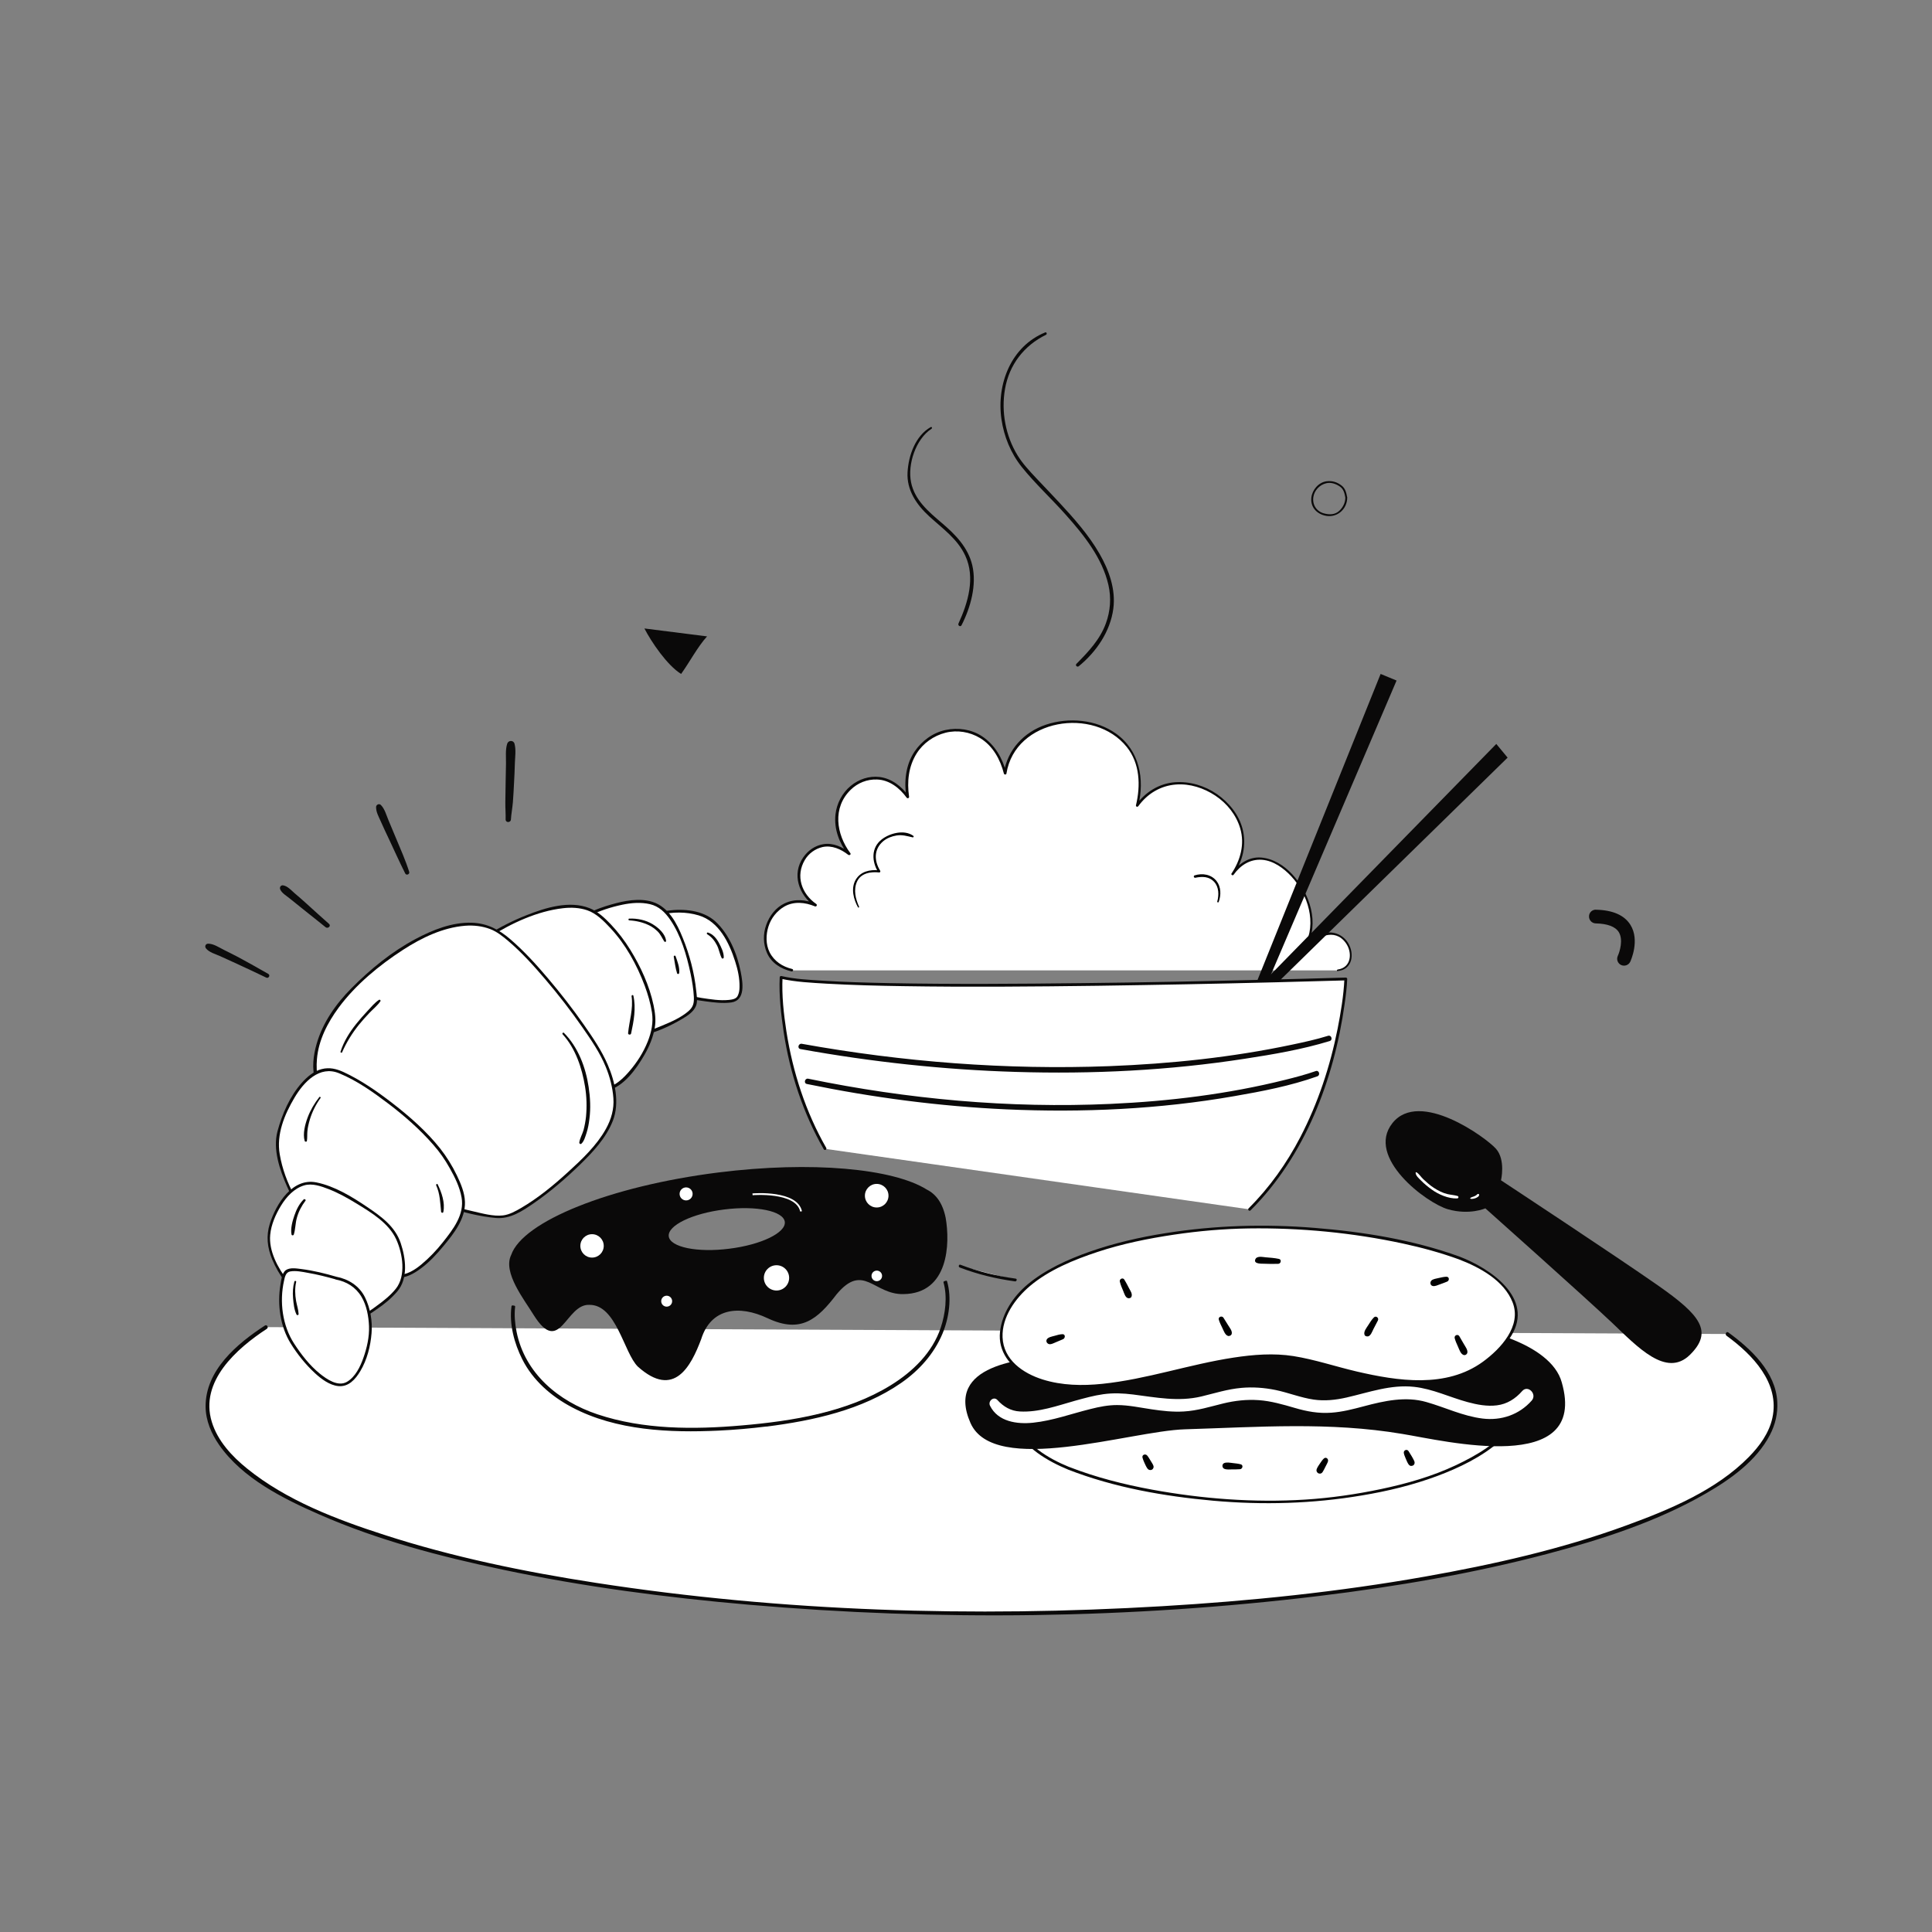<?xml version="1.0" encoding="utf-8"?>
<!-- Generator: Adobe Illustrator 17.0.0, SVG Export Plug-In . SVG Version: 6.00 Build 0)  -->
<!DOCTYPE svg PUBLIC "-//W3C//DTD SVG 1.1//EN" "http://www.w3.org/Graphics/SVG/1.1/DTD/svg11.dtd">
<svg version="1.1" id="Layer_1" xmlns:x="http://ns.adobe.com/Extensibility/1.0/" xmlns:i="http://ns.adobe.com/AdobeIllustrator/10.0/" xmlns:graph="http://ns.adobe.com/Graphs/1.0/"
	 xmlns="http://www.w3.org/2000/svg" xmlns:xlink="http://www.w3.org/1999/xlink" xmlns:a="http://ns.adobe.com/AdobeSVGViewerExtensions/3.0/"
	 x="0px" y="0px" width="2047.7px" height="2048px" viewBox="0 0 2047.7 2048" style="enable-background:new 0 0 2047.7 2048;"
	 xml:space="preserve">
<rect x="0" y="0" width="2047.7" height="2048" fill="#808080" stroke="none"/>
<style type="text/css">
	.st0{fill:#FFFFFF;}
	.st1{fill:#0A0909;}
	.st2{fill:#0B0A0A;}
	.st3{fill:#0C0C0C;}
</style>
<g>
	<g>
		<path class="st0" d="M1830.9,1413.9c33,23.7,51.1,49.3,51.1,76c0,121.3-372.1,219.6-831,219.6s-831-98.3-831-219.6
			c0-29.5,22-57.6,61.9-83.3"/>
		<g>
			<path class="st1" d="M1829.9,1415.7c27.5,20,56.8,50.2,48.6,87.2c-3.5,16-13.6,29.8-24.9,41.3c-34.6,35.3-84.2,55.9-129.7,72.5
				c-69,25.3-141.3,41.5-213.5,54.3c-92.1,16.3-185.4,25.9-278.8,31.4c-199.5,11.8-401.9,5.8-599.6-24.7c-76-11.7-151.8-27.3-225-51
				c-50.5-16.3-103.3-36.4-145-70.1c-16.1-13-31.3-29.3-37.5-49.5c-13.2-42.9,26.3-77.8,58.3-98.7c2.2-1.4,0.1-4.9-2-3.5
				c-29.5,19.2-63.1,47.4-62.9,85.9c0.1,14.8,6.1,28.8,14.4,40.7c24.7,35.4,67.8,56.9,106.2,73.7c61.9,27.2,128.1,44.5,194.1,58.4
				c86,18.2,173.3,29.6,260.8,37.2c200.9,17.4,404.8,15,605.1-9.3c81.3-9.9,162.4-23.7,241.6-44.6c57.7-15.3,116.1-34.1,168.1-64.1
				c26.2-15.1,53.4-34.5,67.7-61.9c5.7-10.9,8.5-22.9,7.8-35.1c-1.6-31.7-28-56.2-51.9-73.6
				C1829.9,1410.7,1827.9,1414.2,1829.9,1415.7L1829.9,1415.7z"/>
		</g>
	</g>
	<g>
		<path class="st0" d="M1417.6,1028.5c31.6-2.7,6-66.6-34.1-24.9c28.1-48.6-41.2-128.1-77.2-76.9c45.7-66.6-58-133.2-101.1-72.7
			c26.1-106-127.4-116.9-139.9-34.3c-18.5-74.2-115.4-52.6-103.3,25.1c-36.3-50.9-104.2,5.2-62,60.4c-38.9-31.7-76.6,26.9-35.6,54.3
			c-51-22.4-76.7,57.3-25.1,69"/>
		<g>
			<path class="st1" d="M1417.6,1029.2c15.8-1.3,18.4-18.1,11.2-29.8c-3.8-6.2-10.2-10.3-17.4-11c-11.2-1.1-21.4,6.9-28.8,14.3
				c0.6,0.5,1.3,1,1.9,1.5c14.4-25.5,3.8-57.6-15.1-77.8c-8.5-9.1-19.9-16.4-32.6-17.5c-13.2-1.1-24.3,6.8-31.7,17.1
				c0.7,0.4,1.5,0.9,2.2,1.3c9.8-14.5,14.1-31.6,9.7-48.7c-3.9-15.2-14.4-27.9-27-36.8c-12.9-9-29-13.9-44.8-12.7
				c-16.9,1.3-31.5,10.6-41.3,24.2c0.8,0.3,1.6,0.7,2.5,1c6.9-28.6,1.5-58.7-23.5-76.7c-21-15.1-50.2-17.6-74.4-9.5
				c-23.3,7.8-40.7,26.6-44.6,51.1c0.9,0,1.8,0,2.7,0c-4-15.5-12.1-29.8-25.7-38.8c-11.4-7.5-25.5-9.5-38.7-6.7
				c-13.5,2.9-25.2,11.5-32.9,22.9c-9.5,14.2-11.2,31.9-8.7,48.4c0.9-0.4,1.7-0.7,2.6-1.1c-7.5-10.3-18-18.8-31-20.4
				c-11.2-1.3-22,2.4-30.6,9.5c-9,7.4-14.8,18.7-16.1,30.2c-1.7,15.5,4,30.2,13.2,42.5c0.8-0.6,1.5-1.2,2.3-1.7
				c-8-6.3-17.8-10.9-28.2-9.3c-8.8,1.4-16.2,6.5-21.3,13.8c-12.7,17.9-4.8,40.4,12.1,52.1c0.5-0.8,1-1.7,1.5-2.5
				c-10.9-4.7-22.7-5.8-33.6-0.6c-9.3,4.4-16,13.2-19.4,22.8c-3.5,9.6-3.3,20.4,0.8,29.7c4.7,10.8,15,17,26,19.6
				c1.7,0.4,2.4-2.2,0.7-2.6c-10.2-2.4-19.1-8.2-23.9-17.7c-4.2-8.5-4-18.6-1.2-27.4c2.8-8.8,8.9-16.5,16.9-21.1
				c10-5.7,21.9-4.5,32.2-0.2c1.7,0.7,3-1.4,1.5-2.5c-15.5-10.7-22.1-29.7-12.1-46.6c4.1-6.9,10.9-11.9,18.7-13.7
				c9.8-2.2,19.7,2.2,27.3,8.2c1.2,0.9,3.3-0.3,2.3-1.7c-15.1-20.2-19.1-48.3,0.3-67.2c7.4-7.3,17.5-11.3,27.9-10.9
				c13.1,0.4,24,9,31.4,19.2c1,1.3,2.9,0.5,2.6-1.1c-2.3-15.7-0.6-31.8,7.9-45.5c6.9-11.1,18.2-19,30.8-22.2
				c12.4-3.1,25.7-0.9,36.6,5.7c13.5,8.2,21.4,22.7,25.2,37.6c0.3,1.3,2.5,1.4,2.7,0c9.2-58.2,93-71.4,127.6-28.1
				c13.9,17.4,14.7,40.8,9.7,61.6c-0.4,1.6,1.6,2.3,2.5,1c9.6-13.2,23.6-21.7,40-22.9c14.7-1.1,29.4,3.7,41.6,11.8
				c12.4,8.2,22.2,20.5,26.4,34.8c4.9,16.6,0.2,33.6-9.2,47.7c-0.9,1.4,1.3,2.6,2.2,1.3c7.2-10.1,17.6-16.8,30.3-15.8
				c12,1,22.7,8.9,30.7,17.4c17.8,19,27.5,50,14.1,74c-0.7,1.2,0.9,2.5,1.9,1.5c11.1-11.4,29.9-21,41.7-5
				c7.5,10.2,6.2,26.5-8.5,28.4C1416.7,1027.9,1416.7,1029.3,1417.6,1029.2L1417.6,1029.2z"/>
		</g>
	</g>
	<g>
		<g>
			<path d="M910.5,961c-3.7-8.2-6.1-17.8-2.2-26.5c4.1-9.2,14.7-10.8,23.6-9.8c0.9,0.1,1.5-1.1,1-1.8c-6.6-10.7-6.8-22.9,3.3-31.4
				c4-3.3,9.1-5.2,14.1-6c6-1,11.2,0.7,17,2c1,0.2,1.5-1.1,0.7-1.6c-9.6-7-25.1-2.8-33.6,3.9c-11.2,8.8-10.5,23.3-3.6,34.5
				c0.3-0.6,0.7-1.2,1-1.8c-9.8-1.1-19.8,1.1-25,10.2c-5.1,9-2.1,20.6,2.6,29C909.9,962.3,910.8,961.7,910.5,961L910.5,961z"/>
		</g>
	</g>
	<g>
		<g>
			<path d="M1291.7,955.9c2.6-7.2,2.6-15.8-2.3-22.1c-5.6-7.1-14.9-8.6-23.2-6c-1.6,0.5-0.9,2.8,0.7,2.5c7.4-1.5,14.6-1.5,20.1,4.5
				c5,5.5,5,13.9,3.2,20.6C1289.8,956.5,1291.3,956.9,1291.7,955.9L1291.7,955.9z"/>
		</g>
	</g>
	<g>
		<polygon class="st1" points="1212.6,1170.1 1218.1,1174.5 1597.9,803 1585.9,788.5 		"/>
		<polygon class="st1" points="1264.1,1209.5 1270.7,1211.6 1480.2,721.3 1463.3,714.3 		"/>
	</g>
	<g>
		<path class="st0" d="M1324.4,1281.8c95.3-94.4,101.9-244.1,101.9-244.1s-521.4,16.2-598.5-1.6c0,0-4.3,93.1,46.5,181.5"/>
		<g>
			<path class="st1" d="M1325.5,1282.8c57.8-57.6,88.4-138.7,99.6-218.3c1.3-8.9,2.4-17.9,2.8-26.9c0-0.8-0.7-1.5-1.5-1.5
				c-28.6,0.9-57.3,1.6-86,2.3c-64.5,1.6-129,2.9-193.5,3.6c-68.2,0.8-136.3,1.3-204.5,0c-23.5-0.5-47.1-1.1-70.5-2.6
				c-14.5-0.9-29.4-1.6-43.6-4.9c-1-0.2-1.9,0.4-1.9,1.4c-0.9,19.3,1.4,39,4.2,58c6.6,43.5,20.6,86,42.5,124.2
				c1,1.7,3.6,0.2,2.6-1.5c-21.8-38.1-35.4-80.2-42.2-123.5c-2.9-18.7-5-38.2-4.1-57.2c-0.6,0.5-1.3,1-1.9,1.4
				c16,3.6,32.7,4.3,49,5.3c26.8,1.5,53.6,2.2,80.4,2.6c69,1.1,138.1,0.5,207.2-0.4c62.8-0.9,125.6-2.1,188.5-3.7
				c24.6-0.6,49.2-1.3,73.8-2c-0.5-0.5-1-1-1.5-1.5c-0.8,17.7-3.8,35.4-7.2,52.8c-7.9,39.8-20.8,78.8-39.5,114.8
				c-14.4,27.7-32.6,53.4-54.8,75.5C1322,1282.1,1324.1,1284.2,1325.5,1282.8L1325.5,1282.8z"/>
		</g>
	</g>
	<g>
		<path class="st0" d="M1017.6,1341.9c20.7,7.9,32.9,11.2,58.5,14.7"/>
		<g>
			<path class="st1" d="M1017.2,1343.4c19.1,7.3,38.3,11.9,58.5,14.7c1.9,0.3,2.7-2.6,0.8-2.9c-20.2-2.8-39.4-7.4-58.5-14.7
				C1016.2,1339.8,1015.4,1342.7,1017.2,1343.4L1017.2,1343.4z"/>
		</g>
	</g>
	<g>
		<path class="st1" d="M1409.3,1103.4c-29.1,8.9-59.6,14.1-89.6,18.7c-80.4,12.5-162,16.5-243.2,14c-76.5-2.3-152.8-10.6-228.1-24.2
			c-3.7-0.7-2.2-6.2,1.4-5.6c107.3,19.3,216.7,27.8,325.7,23.7c65-2.5,130.3-9.3,194-22.8c12.8-2.7,25.7-5.5,38.2-9.4
			C1411.2,1096.8,1412.9,1102.3,1409.3,1103.4L1409.3,1103.4z"/>
	</g>
	<g>
		<path class="st1" d="M1396.2,1140.8c-28.3,10.1-58.5,15.9-88,21c-79.5,13.9-160.8,17.6-241.4,14c-71.1-3.2-141.9-12.5-211.6-26.9
			c-3.6-0.7-2.2-6.3,1.4-5.6c105.3,21.7,213.1,31.6,320.5,26.7c62.2-2.8,124.6-10.4,185-25.5c10.9-2.7,21.9-5.6,32.5-9.3
			C1398.1,1134,1399.7,1139.6,1396.2,1140.8L1396.2,1140.8z"/>
	</g>
	<g>
		<path class="st0" d="M1132.7,1556.2c74.1,28.9,182.9,40.7,263.6,33.6c63.8-6.8,134.8-20.4,186-58.4c32.2-24.1,54.3-75,12.8-103.5
			c-80.5-52.4-206.9,37.4-297.7,13.3c-72.7-18.9-158.9-54.3-213.2,18.5C1051.2,1503,1090.8,1539.3,1132.7,1556.2z"/>
		<g>
			<path class="st1" d="M1132.3,1557.7c48.9,19,101.6,28.2,153.7,32.9c52.7,4.7,105.2,3.2,157.4-5.6c27.2-4.5,54.1-11,79.9-20.6
				c23.2-8.7,47-20.1,65.8-36.5c15-13.1,26.7-31.5,29.6-51.4c3-20.3-6.4-38.2-22.9-49.8c-34.3-24-81.3-18-119.7-10.1
				c-45.1,9.3-89.4,25.1-135.8,27.2c-10.7,0.5-21.4,0-32-1.7c-10.7-1.7-21.1-5.1-31.5-8c-22.2-6.2-44.5-12.6-67.3-16.5
				c-20.9-3.6-42.5-4.9-63.5-0.5c-21.5,4.5-40.4,15.9-55.2,32c-8.6,9.3-16.2,19.9-19.3,32.3c-2.7,10.5-0.9,21.3,3.8,31
				C1086.2,1534.6,1110.5,1548.7,1132.3,1557.7c1.8,0.7,2.6-2.2,0.8-2.9c-22.3-9.1-46.7-23.8-56.5-47c-10.6-25.3,7.6-49.6,25.8-65.7
				c36.1-31.8,86-27,129.4-16.8c22.3,5.2,44.2,12,66.3,17.8c20.1,5.2,41.4,4.6,61.8,2.1c45.6-5.7,89.2-21.4,134.4-28.9
				c21.3-3.5,43.4-5.1,64.8-1c20.8,4,43.2,14.3,53,34.2c9.7,19.7,1.4,42.9-10.2,59.7c-14.1,20.3-36.8,33.3-58.7,43.7
				c-25.2,11.9-52.2,19.6-79.3,25.3c-26.5,5.6-53.6,9.5-80.6,11.2c-54.2,3.4-109.2-0.8-162.5-10.6c-29.8-5.5-59.4-13-87.6-24
				C1131.3,1554.1,1130.6,1557,1132.3,1557.7z"/>
		</g>
	</g>
	<g>
		<path class="st1" d="M1118.6,1437.2c-34,2.7-117.5,8.7-90,71c25.1,56.8,169.2,8.5,227.2,6.7c78.4-2.4,153.3-8.1,230.5,4.9
			c44.6,7.2,197.6,45.2,169-54.6c-11.5-42.3-92.3-62-131.5-60.8"/>
	</g>
	<g>
		<path class="st0" d="M1546.4,1333.2c-74-26.9-182.8-37.7-263.5-30.9c-63.8,6.5-134.8,19.3-186.1,54.9
			c-32.2,22.6-54.4,70.2-13,96.7c80.4,48.8,206.9-35.4,297.7-13c72.6,17.5,158.8,50.4,213.2-17.7
			C1627.8,1382.8,1588.3,1349,1546.4,1333.2z"/>
		<g>
			<path class="st1" d="M1546.8,1331.8c-49.2-17.8-101.7-26.2-153.6-30.4c-52.9-4.3-105.5-2.7-157.8,5.6
				c-27.3,4.3-54.4,10.5-80.6,19.7c-23.2,8.2-47.1,19-66,34.9c-14.8,12.5-26.8,30.4-28.9,50c-2.3,20.8,10.9,37.3,28.5,46.7
				c37.9,20.1,84,12.6,124.1,4.2c45.5-9.6,91.1-24.6,138-23.9c22.6,0.4,44.1,7.2,65.8,12.7c22.5,5.8,45.2,11.2,68.4,13.6
				c21.7,2.2,44,1.2,64.7-6.4c21.3-7.8,40.6-23.4,52.4-42.7C1626.4,1375.7,1579.1,1344.1,1546.8,1331.8c-1.8-0.7-2.6,2.2-0.8,2.9
				c22.1,8.4,48.1,22.4,57.2,45.7c9.8,25.1-12.7,49.2-31.5,62.9c-38.9,28.3-90.1,20.5-133.9,10.3c-22.2-5.2-44.3-12.7-66.9-16.3
				c-21-3.3-42.5-1.6-63.4,1.6c-46.8,7.1-91.9,22.9-139.1,27.8c-21.2,2.2-42.9,1.8-63.3-4.6c-21-6.6-41.6-20.9-42.5-44.8
				c-0.8-21.3,13.6-41.3,29.2-54.4c20.2-17,46.7-27.8,71.5-36c26.3-8.7,53.6-14.2,81-18.3c26.3-3.9,52.6-6.2,79.1-6.6
				c54.7-0.8,110,4.5,163.5,16c20,4.3,39.8,9.7,59.1,16.7C1547.8,1335.3,1548.6,1332.4,1546.8,1331.8z"/>
		</g>
	</g>
	<g>
		<g>
			<path class="st0" d="M1049.3,1489.9c8.4,17,28.7,19.8,45.7,18c20.9-2.2,40.9-9.6,61.2-14.6c9.1-2.3,18.3-4.1,27.7-4.1
				c12.2,0,24.5,2.7,36.6,4.5c11.4,1.7,22.7,3,34.2,2.3c14.4-0.8,27.9-5.1,41.8-8.5c12.4-3,24.9-4.4,37.6-3.5
				c13,0.9,25.7,4.6,38.1,8.2c12.8,3.8,25.4,6.1,38.8,5.1c11.7-0.8,23.2-3.8,34.5-6.8c21.8-5.8,44.4-10.8,66.3-4.5
				c20.1,5.7,38.6,14.9,59.6,17.5c19.7,2.4,38.7-4,52-19c6.1-6.9-4-17.1-10.1-10.1c-7.1,8.1-16,13.8-26.8,15.1
				c-10.4,1.3-20.9-0.7-30.9-3.4c-19.2-5.2-36.9-14-56.8-16.2c-24.7-2.7-48,5.9-71.6,11.3c-11.4,2.6-23.2,3.9-34.8,2.2
				c-13.8-2-27-7.4-40.6-10.2c-11.9-2.4-24-3.3-36.1-2.2c-14.6,1.3-28.3,5.7-42.4,9.1c-24.4,5.8-48,1-72.4-2.1
				c-10.8-1.3-20.7-1.8-31.5-0.3c-10.1,1.4-20,4.2-29.9,6.9c-18.8,5.3-38.6,12.5-58.5,11.4c-9.7-0.5-17.5-5.1-23.9-12.2
				C1053.1,1479.6,1046.9,1485.1,1049.3,1489.9L1049.3,1489.9z"/>
		</g>
	</g>
	<g>
		<g>
			<g>
				<path d="M1126,1414.1c-2.8,0.1-5.5,0.9-8.2,1.7c-2.5,0.7-6.9,1.4-8.3,3.8c-1.1,2,0,4.1,2,4.9c2.3,0.9,6-1.3,8.1-2.1
					c2.3-0.9,5.3-2.2,7.1-3C1129.3,1418.2,1129.3,1413.9,1126,1414.1L1126,1414.1z"/>
			</g>
		</g>
		<g>
			<g>
				<g>
					<path d="M1186.9,1358.4c0.8,3.4,2.2,6.7,3.6,9.9c1,2.4,2.2,7,5.1,7.6c1.3,0.3,3-0.1,3.6-1.5c1.3-3.1-1.1-6.2-2.5-8.9
						c-1.6-3.1-3.2-6.3-5-9.2C1190.2,1353.7,1186.2,1355.5,1186.9,1358.4L1186.9,1358.4z"/>
				</g>
			</g>
			<g>
				<g>
					<path d="M1456.2,1396.3c-2.4,2.4-4.2,5.3-6,8.2c-1.8,2.9-5.3,6.9-3.9,10.4c0.6,1.4,2.4,1.7,3.7,1.5c2.8-0.5,4.6-5.6,5.7-7.8
						c1.6-3,3.1-6,4.7-9C1461.8,1396.9,1458.4,1394.1,1456.2,1396.3L1456.2,1396.3z"/>
				</g>
			</g>
			<g>
				<g>
					<path d="M1541.8,1418.3c0.8,3.1,2.2,6.1,3.5,9c1.3,2.8,2.7,7.7,5.9,8.8c1.7,0.6,3.6-0.6,4-2.3c0.7-3-2.3-6.8-3.7-9.3
						c-1.6-2.8-3.2-5.5-4.8-8.3C1545.1,1413.6,1541.1,1415.3,1541.8,1418.3L1541.8,1418.3z"/>
				</g>
			</g>
			<g>
				<g>
					<path d="M1291.8,1398.7c0.9,3,2.3,5.9,3.7,8.7c1.3,2.6,2.9,7.6,6,8.5c1.6,0.5,3.7-0.6,4-2.3c0.7-3-2.3-6.5-3.8-9
						c-1.6-2.7-3.3-5.4-5-8C1295.1,1394.2,1290.9,1395.7,1291.8,1398.7L1291.8,1398.7z"/>
				</g>
			</g>
			<g>
				<g>
					<path d="M1355.5,1334.3c-4.6-1-9.3-1.3-14-1.7c-3.5-0.3-9.6-1.8-11.1,2.4c-1.7,4.8,6.8,4.3,9.2,4.4c5.1,0.2,10.2,0.3,15.2,0.1
						C1357.7,1339.4,1358.6,1334.9,1355.5,1334.3L1355.5,1334.3z"/>
				</g>
			</g>
			<g>
				<g>
					<path d="M1533,1353.2c-2.7,0.1-5.3,0.7-7.9,1.3c-2.3,0.6-6.5,1-8.1,2.9c-1.6,1.8-1.1,5,1.5,5.6c2.4,0.6,5.5-1,7.8-1.8
						c2.4-0.8,5.4-2,7.4-2.8C1536.4,1357.4,1536.3,1353.1,1533,1353.2L1533,1353.2z"/>
				</g>
			</g>
		</g>
	</g>
	<g>
		<g>
			<path d="M1403.1,1545.9c-1.6,1.5-2.8,3.3-4,5.1c-1.2,1.8-2.6,3.7-3.4,5.7c-1.8,4.1,3.5,7.3,6.1,3.5c1.1-1.7,2-3.6,2.9-5.4
				c0.5-1,1.1-2.1,1.6-3.1c0.5-0.9,1-2.1,1.1-2.5C1408.5,1546.4,1405.4,1543.7,1403.1,1545.9L1403.1,1545.9z"/>
		</g>
	</g>
	<g>
		<g>
			<path d="M1487.9,1540.1c0.1,0.3,0.3,1.5,0.6,2.3c0.5,1.2,0.9,2.4,1.4,3.5c0.9,2,1.7,4.3,3,6.1c0.6,0.9,1.8,1.9,3,1.7
				c0.9-0.1,1.8-0.3,2.5-1c1.1-1.3,1.2-2.7,0.5-4.3c-0.8-1.9-2-3.7-3-5.5c-1-1.7-2.3-3.8-3.1-5
				C1491.1,1535.5,1487.4,1537.1,1487.9,1540.1L1487.9,1540.1z"/>
		</g>
	</g>
	<g>
		<g>
			<path d="M1210.9,1544.9c0.5,2,1.3,3.8,2.1,5.6c0.9,1.9,1.8,4.1,3.1,5.9c1,1.4,2.3,1.9,4,1.6c0.5-0.1,1.2-0.5,1.6-0.9
				c1.1-1.3,1.3-2.7,0.5-4.3c-0.8-1.8-2.1-3.5-3.1-5.3c-0.6-1-1.2-1.9-1.8-2.9c-0.2-0.3-0.4-0.7-0.7-1c-0.2-0.2-1-1.3-0.7-0.9
				C1214,1540.5,1210.2,1541.8,1210.9,1544.9L1210.9,1544.9z"/>
		</g>
	</g>
	<g>
		<g>
			<path d="M1315,1552c-2.7-0.7-5.4-1-8.2-1.3c-2.9-0.3-6.7-1.2-9.5,0.1c-2.3,1.1-2.1,4.7,0,5.8c2.4,1.3,6.1,0.8,8.7,0.8
				c2.7,0,5.5,0,8.2-0.2C1317.1,1557,1318,1552.7,1315,1552L1315,1552z"/>
		</g>
	</g>
	<g>
		<g>
			<g>
				<path class="st1" d="M812.6,1511c-9.7,1.2-19.7,2.2-30.1,3.1c-55.2,4.4-102,1.4-139-9c-30.4-8.5-54.4-22-71.5-40.1
					c-18-19.1-24.9-39.9-27.5-54c-2.8-15.3-1.4-25.9-1.4-26.4l1.9,0.3c0,0.1-1.4,10.8,1.4,25.8c2.6,13.8,9.4,34.2,27,52.9
					c38,40.2,108.3,56.5,208.9,48.5c57-4.6,104-15.1,139.7-31.2c28.7-13,50.2-29.7,63.9-49.6c25.2-36.6,15.2-72.1,15.1-72.5l1.9-0.6
					c0.1,0.4,2.7,9.3,2.1,22.9c-0.5,12.6-4,31.6-17.4,51.2c-13.9,20.2-35.7,37.1-64.7,50.3C893.5,1496,856.5,1505.5,812.6,1511z"/>
				<g>
					<path class="st2" d="M812.6,1510c-55.5,6.9-114.4,9.2-168.8-5.9c-25.6-7.1-50.2-19-69.1-37.9c-18.7-18.6-29.6-44-30.8-70.2
						c-0.2-3.8-0.2-7.7,0.3-11.4c-0.4,0.3-0.8,0.6-1.3,1c1.8,0.3,1.2-1.2,1.1,0.3c-0.2,1.5-0.2,3.1-0.2,4.7
						c-0.2,6.2,0.4,12.4,1.4,18.5c1.7,10.5,5.2,20.7,9.9,30.2c9.3,18.8,24.6,33.9,42.2,45.1c36.5,23.2,82.1,29.4,124.6,30.7
						c29.6,0.9,59.2-1.1,88.6-4.6c26.8-3.2,53.4-8.2,79.3-16.1c46.5-14.2,96.3-41.2,110.9-91.1c4-13.8,5.5-30.4,1.5-44.4
						c-0.2,0.4-0.5,0.8-0.7,1.2c0.6-0.2,1.2-0.4,1.9-0.6c-0.4-0.2-0.8-0.5-1.2-0.7c5,17.5,1.7,37.8-4.9,54.4
						c-8.8,22.1-26,39.5-45.4,52.7C911.2,1493.2,860.3,1503.9,812.6,1510c-1.3,0.2-1.3,2.2,0,2c49.3-6.3,101.1-17.5,142.6-46.3
						c19-13.2,34.7-30.7,43.7-52.1c7-16.7,10-37.8,4.9-55.5c-0.1-0.5-0.7-0.9-1.2-0.7c-0.6,0.2-1.2,0.4-1.9,0.6
						c-0.5,0.2-0.8,0.7-0.7,1.2c4.3,15.3,2,33.1-2.9,47.9c-8.8,26.5-29.7,46.7-53,61.1c-46.5,28.7-104.4,38-158,42.6
						c-50.7,4.4-104.2,4.5-152.9-11.8c-41.2-13.8-76.8-43.2-85.7-87.5c-1.7-8.5-2.6-17.9-1.5-26.6c0.1-0.4-0.3-0.9-0.7-1
						c-0.6-0.1-1.3-0.2-1.9-0.3c-0.7-0.1-1.2,0.3-1.3,1c-2.5,18.9,3,39.3,11.4,56c11.3,22.5,30.8,39.4,52.8,51
						c46.7,24.7,103.6,27.1,155.2,24.7c17.1-0.8,34.1-2.3,51.1-4.4C813.9,1511.8,813.9,1509.8,812.6,1510z"/>
				</g>
			</g>
		</g>
		<g>
			<g>
				<g>
					<path class="st1" d="M1002.3,1290.8c-3.2-15.9-10.4-25.2-20-30c-35.6-22.3-122.2-30.5-221-18.1
						c-115.2,14.5-207.4,52-219.5,87.4c-9.2,18.6,14,47.5,23.8,63.6c27.9,44.5,33.9-11.9,59-10.7c28.8-0.4,36.6,51,51.5,65.5
						c38.4,34.4,56.3-0.5,67.1-29.2c10.3-32.9,40-36.6,70.7-22c34.8,16.3,52.6,1,72.8-25.5c28.5-34.1,39.4,0.5,70.8-0.2
						C1005.8,1371.1,1007,1317.5,1002.3,1290.8z M772.9,1323.5c-33.9,4.3-62.6-1.6-64.1-13.1c-1.4-11.5,24.9-24.3,58.9-28.5
						c33.9-4.3,62.6,1.6,64.1,13.1C833.2,1306.5,806.8,1319.3,772.9,1323.5z"/>
				</g>
			</g>
		</g>
		<g>
			<path class="st0" d="M848.1,1284.1c-4.5-20.9-49.9-17.4-50.4-17.3l-0.2-1.9c1.9-0.2,47.6-3.7,52.5,18.9L848.1,1284.1z"/>
		</g>
		<g>
			<circle class="st0" cx="627.5" cy="1320.5" r="12.4"/>
		</g>
		<g>
			<circle class="st0" cx="929.2" cy="1267.3" r="12.5"/>
		</g>
		<g>
			<circle class="st0" cx="823" cy="1354.4" r="13.4"/>
		</g>
		<g>
			<circle class="st0" cx="727.2" cy="1265.4" r="6.9"/>
		</g>
		<g>
			<circle class="st0" cx="706.6" cy="1379.1" r="5.8"/>
		</g>
	</g>
	<g>
		<circle class="st0" cx="929.3" cy="1352.3" r="5.6"/>
	</g>
	<g>
		<g>
			<g>
				<path class="st0" d="M699.2,968.2c0,0,39.9-10.4,60.9,12.3c21,22.7,33,73.5,19.6,79.2s-49.1-4.2-55.4-2.3"/>
				<g>
					<path class="st1" d="M699.6,969.7c13.1-3.4,27.9-3.4,40.9,0.5c21.5,6.4,32.4,29.1,38.7,48.9c2.8,8.7,4.8,17.9,4.6,27
						c0,3.2-0.5,6.6-2,9.5c-1.7,3.3-5.8,3.8-9.2,4.2c-9.6,1-19.5-0.7-29-2.1c-6-0.9-13.8-3.2-19.8-1.7c-1.9,0.5-1.1,3.4,0.8,2.9
						c2.5-0.6,5.5,0,8.1,0.3c5,0.6,9.9,1.4,14.9,2.1c9,1.2,18.3,2.4,27.4,1.2c15.4-2.1,12.3-21.2,10.1-32.3
						c-3.7-18.9-12.3-40.2-26.8-53.5c-13.4-12.2-33.8-13.8-50.9-11.5c-2.9,0.4-5.8,0.8-8.6,1.6C697,967.3,697.7,970.2,699.6,969.7
						L699.6,969.7z"/>
				</g>
			</g>
			<g>
				<g>
					<g>
						<path class="st0" d="M623.8,969.4c0,0,56.3-27.6,79.9-5c23.7,22.6,35.7,86.7,32.9,100.3c-2.8,13.6-48.1,30-57.8,31.7"/>
						<g>
							<path class="st1" d="M624.5,970.7c11.1-5.4,23.1-9.3,35.1-11.8c9.5-2,19.6-2.8,29.2-0.6c9.5,2.2,16,8.5,21.4,16.3
								c11.5,16.7,17.5,37.5,21.7,57.2c1.7,8.2,3.1,16.5,3.5,24.8c0.3,6.5-0.6,10.6-5.6,15c-7.9,6.9-18.3,11.4-27.9,15.4
								c-7.5,3.1-15.5,6.4-23.5,7.9c-1.9,0.4-1.1,3.3,0.8,2.9c15.3-3,31.2-10.3,44.4-18.2c5.4-3.2,11.7-7.4,14.1-13.5
								c1.9-4.7,0.7-11.4,0.2-16.2c-2-19-7-38-14.2-55.7c-6.2-15.4-15.1-33-32.1-38.3c-13.9-4.4-29.9-1.2-43.5,2.7
								c-8.6,2.4-17.1,5.5-25.1,9.4C621.3,968.9,622.8,971.5,624.5,970.7L624.5,970.7z"/>
						</g>
					</g>
					<g>
						<path class="st0" d="M518.4,991.7c0,0,77.8-49.6,113.6-23.5c35.8,26.1,60.1,83.8,61.1,111.6c1,27.8-29.3,70.4-50.2,74.8"/>
						<g>
							<path class="st1" d="M519.2,993c23-14.6,50.3-27.3,77.6-30.4c8.6-1,17.4-0.6,25.6,2.2c9.7,3.3,17.7,11.5,24.5,18.8
								c16.2,17.3,28.1,39,36.4,61.1c3.4,9.2,6.2,18.7,7.7,28.4c1.6,10.6-0.5,20.7-4.4,30.6c-4.6,11.7-11.7,22.7-19.9,32.1
								c-6.3,7.3-14.5,15-24.1,17.3c-1.9,0.4-1.1,3.3,0.8,2.9c17.7-4.1,31.1-23.2,39.6-37.9c5.2-9,9.3-18.8,11-29
								c1.4-7.9,0.3-15.9-1.3-23.7c-4.4-20.8-13.6-40.8-24.7-58.8c-6-9.7-12.9-18.8-20.8-27.1c-6.3-6.6-13.6-13.5-22.2-16.9
								c-21.4-8.5-46.8-0.6-67.2,7.5c-13.9,5.5-27.5,12.3-40.1,20.3C516,991.5,517.5,994.1,519.2,993L519.2,993z"/>
						</g>
					</g>
					<g>
						<path class="st0" d="M336.2,1144.3c0,0-15.6-43.5,40.6-98.7c56.3-55.1,116.9-80.1,151.2-58.4c34.3,21.7,105.7,113.7,116.8,146
							c11,32.3,10.7,50.5-9.9,77.2s-81.8,79.6-103.1,79.3s-55.5-11.2-55.5-11.2"/>
						<g>
							<path class="st1" d="M337.6,1143.9c-2.3-6.6-2.2-14.3-1.7-21.1c1.6-20.2,11.3-38.9,23.1-54.9c18-24.3,43-44.9,68.2-61.2
								c19.6-12.7,42.1-23.6,65.7-25.5c9-0.7,18.1,0.3,26.6,3.5c7.1,2.7,13.2,7.6,18.9,12.4c14.4,12.2,27.2,26.4,39.4,40.7
								c14,16.4,27.2,33.4,39.5,51.1c9.2,13.2,18.6,26.9,24.7,41.8c4.3,10.4,7.3,21.9,8.1,33.1c0.9,11.6-2.3,22.6-7.9,32.7
								c-9.8,17.6-25.3,32.2-40.1,45.7c-15.3,14-31.7,27.5-49.6,38c-5.9,3.4-12.5,7.2-19.4,8c-10.3,1.2-21.9-2.1-31.9-4.4
								c-8.4-1.9-16.7-4.1-24.9-6.7c-1.8-0.6-2.6,2.3-0.8,2.9c16.1,5.1,32.9,9.3,49.7,10.9c15.5,1.5,28.6-7.4,40.9-15.9
								c17.2-11.9,33.2-25.7,48.2-40.2c14-13.6,28.1-28.6,35.3-47c7.3-19,2.3-41.4-5.5-59.4c-6.4-14.9-15.8-28.7-25-41.9
								c-12-17.2-24.9-33.8-38.5-49.8c-12.3-14.5-25.2-28.7-39.6-41.1c-11.9-10.3-24.5-17-40.6-17.6c-21-0.8-41.9,7.6-60.1,17.3
								c-25.1,13.4-47.8,31.9-67.8,52.1c-16.4,16.5-30.4,36.3-36.9,58.9c-3.4,11.7-5.5,26.6-1.3,38.5
								C335.4,1146.5,338.3,1145.7,337.6,1143.9L337.6,1143.9z"/>
						</g>
					</g>
					<g>
						<path class="st0" d="M310.9,1268.1c0,0-22.6-40.7-15.4-68.6c7.3-27.9,31.4-76.6,63.4-63.7c32,12.8,95,60.4,116.1,96.5
							c21.1,36.1,19.8,50.1,6.3,70.5c-13.5,20.5-40.7,51.8-60.2,49.8"/>
						<g>
							<path class="st1" d="M312.1,1267.3c-7.5-13.5-13-28.6-15.6-43.8c-3.7-21.2,5-42.2,15.7-60.2c9.7-16.4,26.4-34.3,47.1-25.8
								c18.9,7.7,36.3,20.1,52.5,32.4c17.1,13,33.4,27.3,47.5,43.5c6.7,7.6,12.4,15.8,17.3,24.6c5.5,9.7,10.6,20,12.6,31.1
								c3.3,18.2-9.1,34-19.7,47.4c-6.8,8.6-14.4,16.6-22.8,23.6c-7,5.8-16,11.7-25.5,11c-1.9-0.1-1.9,2.9,0,3
								c8.9,0.7,17.2-4.1,24.2-9.2c9.3-6.7,17.2-15.3,24.5-24.1c10.9-13.1,23.5-28.9,22.9-46.9c-0.3-9.9-4.4-19.4-8.6-28.2
								c-4.9-10.2-10.8-19.7-17.8-28.6c-14.4-18.1-32.2-33.7-50.4-47.8c-16.2-12.5-33.4-24.5-52-33.1c-7.5-3.4-14.8-5.2-23-3.1
								c-8.4,2.1-15.4,8.2-21,14.4c-12.7,14.2-21,33.2-25.9,51.5c-5.1,19.3,2.4,40.9,10.1,58.5c1.7,3.8,3.4,7.6,5.5,11.3
								C310.5,1270.6,313.1,1269,312.1,1267.3L312.1,1267.3z"/>
						</g>
					</g>
					<g>
						<path class="st0" d="M303.4,1357.9c0,0-21.1-27.2-18.5-49.2c2.6-21.9,21.4-55.6,44.8-54.7c23.3,1,71.2,32.5,84.4,47.2
							s16.3,45.2,11.2,58.4c-5.1,13.2-36.6,35.4-42.7,34.5"/>
						<g>
							<path class="st1" d="M304.7,1357.1c-10.2-13.2-20-31.3-18.3-48.4c1-10.8,5.8-21.6,11.4-30.8c5.7-9.3,13.8-18.3,24.5-21.5
								c8.6-2.6,18.2,0.9,26.2,4c10.2,4,19.9,9.4,29.2,15.1c15.7,9.6,34.4,20.8,42.3,38.2c6.8,15,10.6,38.6-0.6,52.4
								c-5.5,6.8-12.7,12.6-19.8,17.7c-4.1,2.9-11.7,9.4-17.1,8.9c-1.9-0.2-1.9,2.8,0,3c5.6,0.5,12.5-5.1,16.8-8
								c7.9-5.3,15.4-11.5,21.6-18.7c12-13.8,9.2-35.4,3.8-51.5c-5.9-17.6-20.7-28.2-35.5-38.2c-16.1-10.9-34.6-22.2-53.9-26.1
								c-25.6-5.1-42.7,23-49.3,43.7c-4.1,13.1-2.7,25.4,2.5,38c3.5,8.4,8.2,16.5,13.7,23.7C303.3,1360.2,305.9,1358.7,304.7,1357.1
								L304.7,1357.1z"/>
						</g>
					</g>
					<g>
						<path class="st0" d="M356.1,1354.7c0,0-47-13.7-52.9-6.7c-5.9,6.9-11.2,47.1,5.3,74c16.5,26.9,41.3,50.7,57.5,45.1
							c16.1-5.6,28.3-42,26.3-64.8C390.3,1379.5,382,1359.3,356.1,1354.7z"/>
						<g>
							<path class="st1" d="M356.5,1353.2c-12-3.5-24.2-6.5-36.6-8.1c-5-0.6-12.3-2-16.8,1c-4.3,2.8-5.1,11.2-5.9,15.6
								c-3.4,21-0.3,44.2,11,62.4c7.1,11.4,15.6,22,25.4,31.1c6.7,6.2,15.5,12.9,24.9,13.9c10.9,1.1,18.1-7.1,23.3-15.7
								c7.2-12,10.9-26.4,12-40.3c1.1-12.8-1.3-26.7-7-38.2C380.8,1362.9,369.5,1355.7,356.5,1353.2c-1.9-0.4-2.7,2.5-0.8,2.9
								c11.6,2.2,21.2,8,27.4,18.3c5.5,9.2,7.6,20.8,8,31.3c0.4,11.4-2.2,22.9-6,33.6c-3.3,9.3-8.5,20.1-17.4,25.3
								c-9.5,5.5-21.4-2.8-28.6-8.6c-10.9-8.8-19.8-20.3-27.4-32c-12.4-19.1-15.6-44.3-10.7-66.4c0.9-4.1,1.8-9.1,6.5-10
								c6.1-1.1,13,0.4,19,1.5c9.9,1.7,19.7,4.2,29.3,6.9C357.6,1356.6,358.4,1353.7,356.5,1353.2z"/>
						</g>
					</g>
				</g>
				<g>
					<g>
						<path class="st1" d="M669.4,1055.9c1.9,13.6-2.4,25.8-3.7,39.1c-0.2,1.8,2.8,2.2,3.2,0.4c2.8-13.2,5.4-26.7,2.4-40.1
							C671,1054.1,669.2,1054.7,669.4,1055.9L669.4,1055.9z"/>
					</g>
				</g>
				<g>
					<g>
						<path class="st1" d="M667,975.5c7.3,0.4,14.6,2.1,21.1,5.3c3.3,1.6,6.3,3.9,9,6.5c3.1,3.1,4.6,6.9,6.9,10.5
							c0.5,0.8,2.1,0.6,2-0.5c-0.9-7.7-8-13.9-14.2-17.7c-7.4-4.5-16.2-6.3-24.8-6C665.8,973.6,665.8,975.4,667,975.5L667,975.5z"/>
					</g>
				</g>
				<g>
					<g>
						<path class="st1" d="M321.9,1271.2c-4.8,4.8-7.7,10.7-9.9,17.1c-2,5.8-4.3,14-3,20.2c0.3,1.2,2,1.1,2.4,0
							c1.8-5.7,1.6-12.1,3.3-17.9c1.8-6.5,5-12.6,9.1-18C324.5,1271.6,322.8,1270.4,321.9,1271.2L321.9,1271.2z"/>
					</g>
				</g>
				<g>
					<g>
						<path class="st1" d="M312,1358.3c-1.6,5.8-1.9,11.5-1.4,17.5c0.5,5.6,1.1,12.4,3.7,17.5c0.5,1.1,2.3,0.6,2.2-0.6
							c-0.2-4.7-1.9-9.4-2.7-14c-1.1-6.4-1.4-13.5,0.1-19.9C314.3,1357.6,312.4,1357.1,312,1358.3L312,1358.3z"/>
					</g>
				</g>
				<g>
					<g>
						<path class="st1" d="M338.4,1162.8c-5.2,6.7-9.3,13.6-12.3,21.5c-2.7,7.2-5.4,17.3-3.2,24.9c0.3,1.1,2.2,1.3,2.4,0
							c0.5-3.3,0.2-6.7,0.5-10.1c0.4-4.3,1.4-8.4,2.6-12.5c2.4-8,6.4-16,11.3-22.8C340.4,1163.1,339.1,1162,338.4,1162.8
							L338.4,1162.8z"/>
					</g>
				</g>
				<g>
					<g>
						<path class="st1" d="M362.6,1115.3c4.6-10.6,10.7-20.3,17.9-29.3c3.5-4.3,7.3-8.5,11.1-12.5c3.8-4,8.5-7.7,11.6-12.3
							c0.6-0.9-0.6-2-1.5-1.5c-4.6,3.1-8.4,7.7-12.2,11.8c-4.2,4.5-8.3,9.1-12.1,13.9c-7,8.8-13.1,18.5-16.5,29.3
							C360.6,1115.6,362.2,1116.3,362.6,1115.3L362.6,1115.3z"/>
					</g>
				</g>
				<g>
					<g>
						<path class="st1" d="M596.3,1096.2c13.7,15,20.6,35.9,23.8,55.6c1.7,10.5,2,21.2,1,31.7c-0.5,4.8-1.4,9.6-2.6,14.2
							c-1.2,4.3-3.9,8.7-4.5,13.1c-0.2,1.3,1.2,2.4,2.3,1.3c2.8-2.6,4.1-7.5,5.3-11.1c1.6-4.9,2.5-10,3.1-15
							c1.5-11.3,0.9-22.7-0.8-33.9c-3.1-20.9-11.2-42.3-26.2-57.4C596.8,1093.9,595.5,1095.3,596.3,1096.2L596.3,1096.2z"/>
					</g>
				</g>
				<g>
					<g>
						<path class="st1" d="M462.3,1256.3c4.1,9.1,4.2,18.3,5.2,27.9c0.1,1.3,2.1,1.8,2.4,0.3c2-9.7-1.8-20.6-6-29.2
							C463.4,1254.2,461.9,1255.2,462.3,1256.3L462.3,1256.3z"/>
					</g>
				</g>
				<g>
					<g>
						<path class="st1" d="M714.1,1014.1c1.1,5.7,1.7,11.9,3.5,17.4c0.4,1.3,2.1,1,2.3-0.3c0.6-5.9-1.9-12.2-3.8-17.6
							C715.7,1012.3,713.9,1012.8,714.1,1014.1L714.1,1014.1z"/>
					</g>
				</g>
			</g>
		</g>
		<g>
			<g>
				<path class="st1" d="M749.6,990.2c4.7,2.9,7.8,6.8,10.3,11.7c2.2,4.3,2.8,9.2,5,13.5c0.6,1.1,2.2,0.5,2.2-0.6
					c0.2-5.2-2.8-11.1-5.2-15.6c-2.5-4.6-6.3-9.2-11.5-10.8C749.3,988,748.6,989.6,749.6,990.2L749.6,990.2z"/>
			</g>
		</g>
	</g>
	<g>
		<g>
			<path class="st1" d="M1107.8,352.3c-36.3,14.8-51.7,54.9-46.4,91.9c2.7,18.5,9.9,36.2,21.6,50.8c14.3,17.8,31.4,33.5,46.6,50.6
				c19.2,21.5,38.6,45.7,45.2,74.4c3.1,13.6,2.1,27.6-2.7,40.7c-6.2,17.1-18.6,30.2-31.2,42.9c-1.6,1.6,0.8,3.9,2.5,2.5
				c18.6-15.2,33.4-36.8,36.6-61c2.7-20.5-4.6-40.8-14.7-58.3c-11.5-20-27.2-37.6-42.8-54.4c-8-8.6-16.1-17-24.2-25.6
				c-7.1-7.6-14.2-15.1-19.7-24c-12.8-20.7-17.6-46.6-13.4-70.5c4.4-25.7,20.2-46.1,43.5-57.5C1110.1,354,1109.2,351.7,1107.8,352.3
				L1107.8,352.3z"/>
		</g>
	</g>
	<g>
		<g>
			<path class="st1" d="M986.4,452.7c-16.2,9.2-23.5,30.1-24.5,47.8c-1.1,19,9.6,34.5,23,46.8c14.1,12.9,29.9,23.8,38.2,41.7
				c10.8,23.3,2.9,49.8-7.2,71.8c-1,2.2,2.1,4.1,3.2,1.9c9.6-18.7,16.3-42.7,11.4-63.6c-4.5-19-18-32.7-32.4-44.9
				c-14-11.9-28.7-24.2-32.5-43.1c-3.8-19,5-45.7,21.6-56.6C988.5,453.7,987.6,452.1,986.4,452.7L986.4,452.7z"/>
		</g>
	</g>
	<g>
		<path class="st1" d="M1574.3,1280.7c0,0,106.8,95.2,134,121c27.2,25.8,57.7,58.9,82.8,34.3c25-24.6,11.1-42.1-33.3-73.2
			c-44.4-31.1-166.9-111.8-166.9-111.8s5.1-21.6-5.3-33.4c-10.4-11.8-81.1-63.4-109.8-27.2s36.1,84.8,58.9,91.3
			S1574.3,1280.7,1574.3,1280.7z"/>
		<g>
			<g>
				<path class="st0" d="M1500.4,1243c0.1,3.1,3.4,5.9,5.4,7.9c3.5,3.6,7.4,6.8,11.4,9.7c7.4,5.4,18,10,27.3,9.6
					c1.5-0.1,1.8-2.2,0.3-2.6c-3.5-1-7.2-1.2-10.7-2c-5.1-1.2-9.8-3.7-14.2-6.5c-4.1-2.6-7.7-5.9-11.3-9.2c-2.5-2.3-4.5-5.8-7.4-7.5
					C1500.9,1242.3,1500.4,1242.6,1500.4,1243L1500.4,1243z"/>
			</g>
		</g>
		<g>
			<g>
				<path class="st0" d="M1558.9,1270.6c0.1,0,0.9,0.2,1.4,0.1c1-0.1,2-0.3,3-0.6c1.4-0.4,5.1-2.1,4.3-4.1c-0.1-0.3-0.4-0.7-0.8-0.6
					c-0.9,0.1-1.3,0.6-1.9,1.2c-0.8,0.7-1.8,1.1-2.8,1.5c-0.7,0.3-1.5,0.5-2.3,0.8c-0.3,0.1-1,0.5-1.1,0.6
					C1558,1269.5,1558.2,1270.6,1558.9,1270.6L1558.9,1270.6z"/>
			</g>
		</g>
	</g>
	<g>
		<g>
			<g>
				<path class="st3" d="M541.5,868.6c0.4-6.1,1.6-12.2,2.1-18.4c0.5-6.7,0.9-13.3,1.2-20c0.4-7,0.7-14.1,0.9-21.1
					c0.2-6.7,1.4-14.4-0.4-20.9c-1.1-3.9-6.5-3.7-7.7,0c-2.1,6.4-1.2,14.2-1.3,20.9c-0.1,7-0.3,14.1-0.4,21.1
					c-0.1,6.7-0.2,13.3-0.3,20c-0.1,6.1,0.5,12.3,0.3,18.4C535.9,872.2,541.3,872.1,541.5,868.6L541.5,868.6z"/>
			</g>
		</g>
		<g>
			<g>
				<path class="st3" d="M433.7,924.1c-3.8-12.1-9-23.8-13.9-35.5c-2.8-6.5-5.5-13.1-8.2-19.6c-2.2-5.3-3.8-11.6-7.9-15.8
					c-1.8-1.9-5-0.4-5.1,2.1c-0.1,5.4,2.8,10.3,4.9,15.1c2.7,6.2,5.6,12.3,8.5,18.4c5.8,12.4,11.4,24.8,17.5,37
					C430.7,928.2,434.5,926.6,433.7,924.1L433.7,924.1z"/>
			</g>
		</g>
		<g>
			<g>
				<path class="st3" d="M348.7,979.2c-8.1-7.1-16-14.4-24-21.6c-4.2-3.8-8.4-7.5-12.7-11.1c-3.4-3-7.1-7.2-11.7-8.1
					c-2.6-0.5-4.3,1.9-3.3,4.3c1.8,4,6.3,6.5,9.6,9.2c4.4,3.5,8.8,7.1,13.2,10.6c8.4,6.8,16.9,13.5,25.4,20.3
					C347.7,984.6,351.2,981.3,348.7,979.2L348.7,979.2z"/>
			</g>
		</g>
		<g>
			<g>
				<path class="st3" d="M284.3,1032.2c-10.5-6-21.1-12-31.7-17.7c-5.1-2.7-10.3-5.2-15.4-7.8c-5-2.5-11-6.6-16.7-6.5
					c-2.8,0.1-3.8,3.1-2.1,5.1c3.4,4.2,10.1,5.9,14.9,8.1c5.3,2.4,10.5,4.8,15.8,7.2c11,5.1,22.1,10.2,33,15.5
					C284.6,1037.5,286.9,1033.7,284.3,1032.2L284.3,1032.2z"/>
			</g>
		</g>
	</g>
	<g>
		<g>
			<path class="st1" d="M1427.8,526.9c-0.8-4.7-1.9-9.2-5.9-12.3c-4.8-3.7-10.1-5.3-16-4.5c-8.4,1.2-15,9-16,17.2
				c-1.1,9.5,4.8,16.6,13.7,19c12.7,3.5,24.5-6.2,24.3-19.3c0-1.3-2-1.3-2,0c0.1,5.5-2.3,10.5-6.3,14.3c-4.6,4.4-10.7,4.4-16.5,2.8
				c-7.9-2.2-12.3-9.3-11.1-17.3c1.1-7.1,6.6-12.9,13.6-14.6c5.1-1.2,10.1,0.5,14.4,3.4c4.1,2.7,5.1,7.3,5.9,11.8
				C1426.1,528.7,1428,528.2,1427.8,526.9z"/>
		</g>
	</g>
	<g>
		<path class="st1" d="M1689.5,964.4c0.7-0.2,1.3-0.3,2.1-0.2c17.8,0.4,30.1,5.8,36.5,16.1c10.2,16.4,0.2,38.1-0.2,39
			c-1.7,3.6-6,5.2-9.7,3.5c-3.6-1.7-5.2-6-3.5-9.7l0,0c2-4.3,6-17.2,1-25.2c-3.6-5.8-11.9-8.9-24.4-9.2c-4-0.1-7.2-3.4-7.1-7.4
			C1684.2,967.9,1686.4,965.2,1689.5,964.4z"/>
	</g>
	<g>
		<path class="st1" d="M749.4,674.5c-10,11-18.5,27.3-27.5,39.8c-14.8-9.1-31.6-34-38.9-48.2"/>
	</g>
</g>
</svg>
